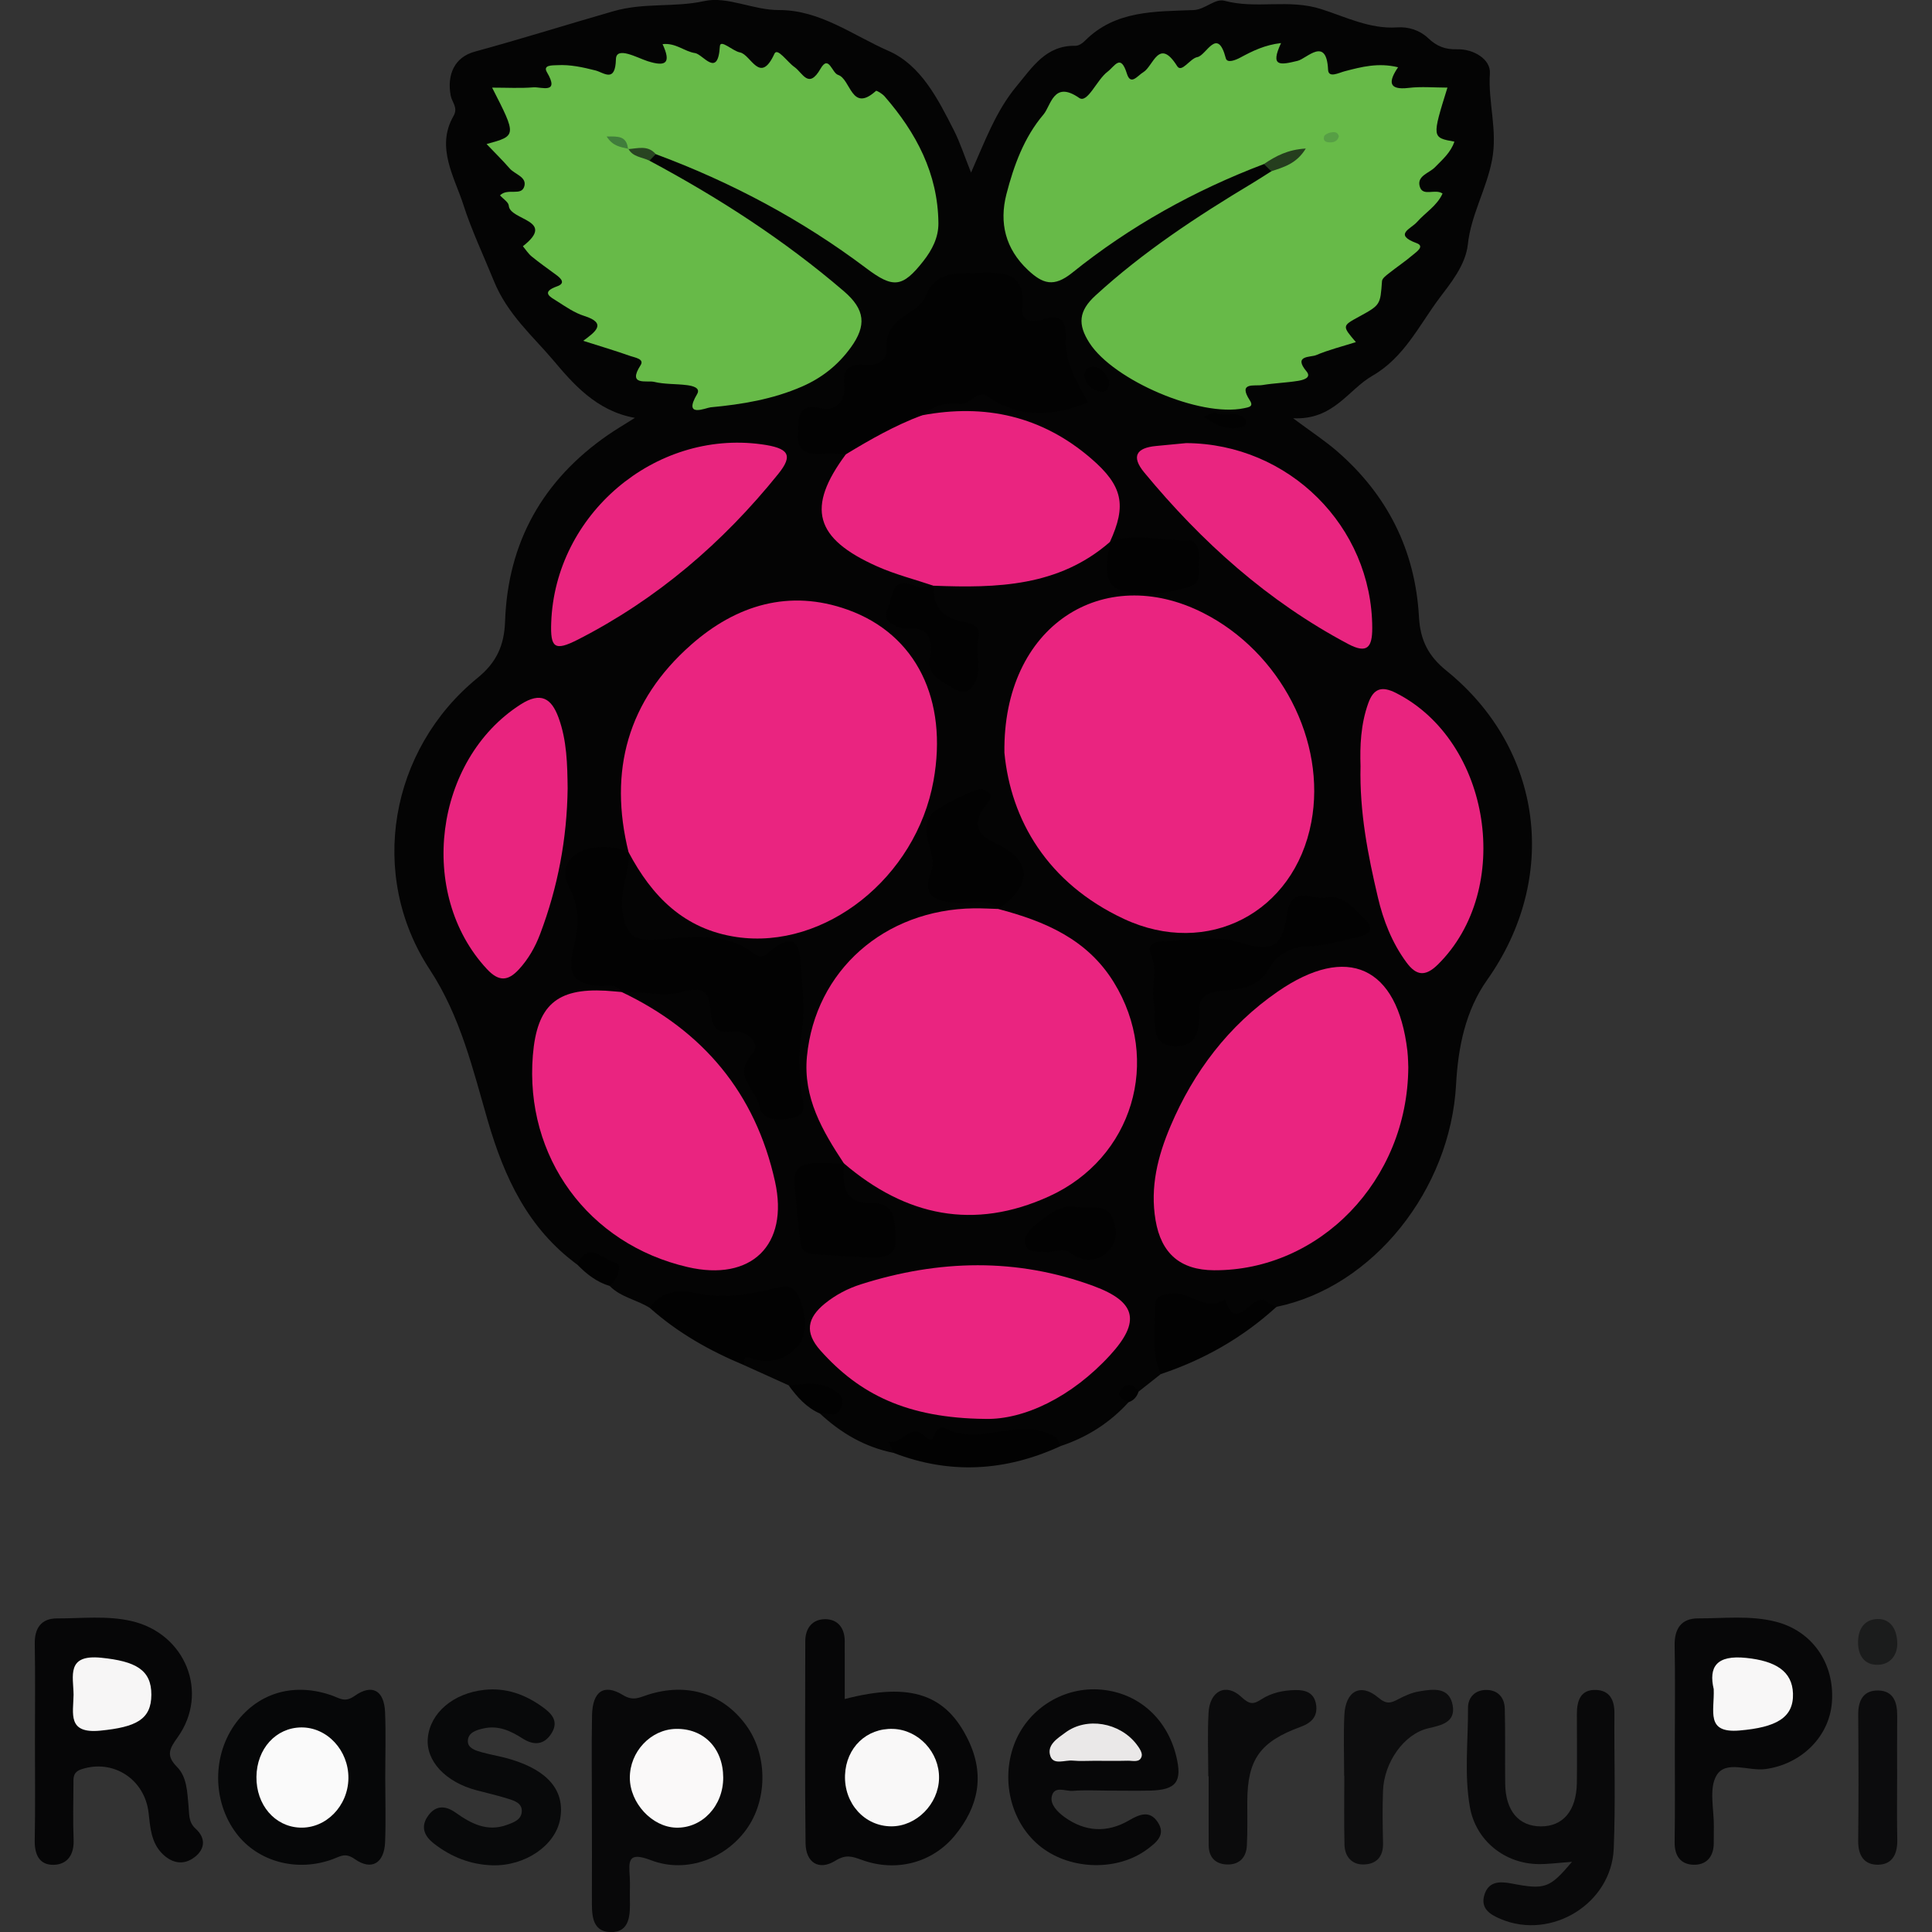 <svg xmlns="http://www.w3.org/2000/svg" width="128px" height="128px" viewBox="0 0 128 128" enable-background="new 0 0 128 128"><rect x="0" y="0" width="128" height="128" fill="#333333" stroke="none"/> <g> <path fill-rule="evenodd" clip-rule="evenodd" fill="#040404" d="M74.767,92.903c-1.246,1.37-2.756,2.326-4.509,2.906 c-1.843-0.413-3.676-1.412-5.536-0.03c-0.269,0.197-0.611,0.093-0.87-0.057c-1.453-0.841-2.903,0.28-4.361-0.009 c-0.292-0.056-0.099,0.405-0.284,0.545c-1.891-0.377-3.487-1.305-4.883-2.607c0.166-0.331,0.765-0.247,0.753-0.694 c-0.011-0.548-0.5-0.681-0.912-0.696c-0.68-0.03-1.269-0.371-1.917-0.48c-0.995-0.449-1.988-0.901-2.982-1.349 c-0.346-0.809,0.019-0.975,0.75-0.857c0.818,0.13,1.641-0.003,2.22-0.573c0.731-0.721,0.627-1.694,0.291-2.563 c-0.325-0.837-1.089-0.597-1.739-0.471c-1.621,0.316-3.237,0.473-4.887,0.156c-0.99-0.191-1.879,0.434-2.843,0.533 c-0.853-0.547-1.92-0.701-2.661-1.456c0.204-1.866-0.992-1.605-2.145-1.41c-3.269-2.399-4.842-5.771-5.948-9.585 c-0.988-3.41-1.802-6.878-3.839-9.982c-4.111-6.273-2.641-14.573,3.18-19.316c1.247-1.016,1.763-2.143,1.818-3.749 c0.181-5.232,2.501-9.356,6.814-12.34c0.491-0.341,1.01-0.644,1.788-1.135c-2.582-0.449-4.16-2.339-5.427-3.837 c-1.326-1.567-3.027-3.03-3.921-5.24c-0.656-1.618-1.5-3.412-2.021-5.052c-0.563-1.769-1.845-3.796-0.655-5.857 c0.331-0.571-0.098-0.915-0.181-1.361c-0.262-1.413,0.267-2.554,1.596-2.916c3.076-0.839,6.131-1.8,9.184-2.678 c2.049-0.59,4.029-0.232,6.021-0.673c1.523-0.338,3.236,0.603,4.941,0.596c2.723-0.012,4.909,1.676,7.256,2.702 c2.156,0.939,3.289,3.197,4.348,5.282c0.41,0.808,0.685,1.682,1.128,2.784c0.933-2.106,1.656-4.089,3.011-5.716 c1.05-1.261,1.948-2.725,3.903-2.684c0.212,0.005,0.471-0.166,0.629-0.329c2.018-2.034,4.645-1.935,7.198-2.038 c0.773-0.031,1.412-0.789,2.055-0.615c2.1,0.566,4.238-0.14,6.401,0.55c1.596,0.507,3.231,1.338,5.04,1.212 c0.745-0.053,1.5,0.195,2.034,0.701c0.573,0.546,1.132,0.773,1.934,0.75c1.084-0.032,2.23,0.663,2.17,1.589 c-0.129,1.925,0.523,3.764,0.142,5.752c-0.37,1.937-1.394,3.63-1.603,5.591c-0.152,1.392-1.188,2.625-1.895,3.57 c-1.319,1.764-2.328,3.922-4.418,5.123c-1.629,0.934-2.572,2.947-5.264,2.821c1.26,0.936,2.11,1.491,2.875,2.151 c3.362,2.899,5.22,6.588,5.464,11.013c0.087,1.524,0.6,2.572,1.815,3.556c6.434,5.202,7.482,13.743,2.7,20.495 c-1.438,2.032-1.924,4.479-2.055,6.91c-0.373,6.997-5.504,13.433-11.9,14.747c-1.91,0.874-3.726,0.615-5.662-0.136 c-1.528-0.596-1.908-0.13-1.967,1.522c-0.034,1.022,0.296,2.053-0.039,3.07c-0.492,0.39-0.979,0.776-1.471,1.163 C74.904,92.146,74.585,92.288,74.767,92.903z"/> <path fill-rule="evenodd" clip-rule="evenodd" fill="#060607" d="M2.315,115.331c0-2.142,0.027-4.278-0.012-6.42 c-0.02-1.058,0.446-1.687,1.467-1.687c1.643,0.005,3.295-0.2,4.931,0.173c3.579,0.813,5.19,4.748,3.06,7.715 c-0.55,0.767-0.769,1.202-0.034,1.948c0.668,0.678,0.674,1.675,0.764,2.586c0.053,0.538-0.016,1.072,0.469,1.51 c0.679,0.613,0.638,1.338-0.058,1.878c-0.722,0.564-1.497,0.425-2.142-0.214c-0.751-0.746-0.806-1.748-0.916-2.715 c-0.255-2.241-2.359-3.584-4.453-2.885c-0.586,0.196-0.522,0.592-0.525,1.005c-0.007,1.223-0.037,2.446,0.011,3.667 c0.039,0.963-0.391,1.622-1.296,1.657c-0.961,0.032-1.298-0.667-1.28-1.617C2.343,119.732,2.315,117.531,2.315,115.331z"/> <path fill-rule="evenodd" clip-rule="evenodd" fill="#060607" d="M55.967,112.565c4.376-1.138,6.735-0.306,8.195,2.745 c1.109,2.318,0.652,4.41-0.908,6.305c-1.488,1.804-3.881,2.433-6.137,1.615c-0.655-0.235-1.064-0.392-1.779,0.051 c-1.094,0.676-1.954,0.114-1.968-1.17c-0.052-4.457-0.023-8.915-0.018-13.374c0-0.869,0.47-1.457,1.31-1.462 c0.842-0.002,1.301,0.581,1.304,1.454C55.969,109.995,55.967,111.263,55.967,112.565z"/> <path fill-rule="evenodd" clip-rule="evenodd" fill="#080809" d="M39.215,119.87c0-2.078-0.031-4.154,0.009-6.233 c0.032-1.572,0.78-2.113,2.046-1.337c0.691,0.426,1.107,0.153,1.656-0.019c2.595-0.827,4.967-0.087,6.508,2.024 c1.386,1.896,1.442,4.754,0.132,6.728c-1.36,2.05-4.034,3.132-6.438,2.211c-1.542-0.592-1.471,0.056-1.405,1.114 c0.032,0.486-0.004,0.979,0.009,1.465c0.023,1.014,0.02,2.221-1.292,2.182c-1.296-0.04-1.225-1.271-1.224-2.268 C39.223,123.78,39.218,121.827,39.215,119.87z"/> <path fill-rule="evenodd" clip-rule="evenodd" fill="#09090A" d="M104.149,123.352c-0.913,0.065-1.567,0.156-2.218,0.149 c-2.234-0.023-4.147-1.548-4.544-3.764c-0.387-2.174-0.114-4.388-0.128-6.583c-0.005-0.685,0.454-1.169,1.153-1.19 c0.792-0.025,1.266,0.469,1.284,1.249c0.042,1.647,0.007,3.3,0.027,4.947c0.019,1.811,0.893,2.84,2.368,2.843 c1.463,0,2.344-1.03,2.379-2.853c0.025-1.526,0.002-3.053,0.002-4.581c0-0.885,0.235-1.654,1.291-1.605 c0.883,0.04,1.202,0.671,1.197,1.533c-0.022,2.992,0.077,5.991-0.046,8.979c-0.151,3.651-4.125,6.069-7.466,4.674 c-0.741-0.308-1.375-0.711-1.104-1.605c0.261-0.874,0.962-0.92,1.782-0.762C102.381,125.216,102.663,125.102,104.149,123.352z"/> <path fill-rule="evenodd" clip-rule="evenodd" fill="#070708" d="M110.961,115.447c0-2.137,0.032-4.277-0.012-6.419 c-0.023-1.128,0.447-1.811,1.562-1.806c1.7,0.004,3.42-0.21,5.109,0.212c2.426,0.601,3.945,2.754,3.749,5.348 c-0.172,2.295-2.046,4.11-4.413,4.425c-1.111,0.149-2.626-0.617-3.236,0.426c-0.513,0.874-0.154,2.259-0.173,3.416 c-0.009,0.368,0,0.734-0.007,1.101c-0.014,0.888-0.51,1.424-1.352,1.394c-0.846-0.028-1.251-0.595-1.239-1.492 C110.981,119.852,110.961,117.649,110.961,115.447z"/> <path fill-rule="evenodd" clip-rule="evenodd" fill="#060708" d="M25.524,117.822c0.001,1.405,0.046,2.813-0.01,4.218 c-0.056,1.397-0.888,1.917-2.008,1.13c-0.621-0.436-0.917-0.2-1.423-0.01c-2.383,0.902-5.004,0.191-6.426-1.698 c-1.607-2.132-1.605-5.227,0.004-7.356c1.513-1.999,3.89-2.661,6.387-1.755c0.491,0.18,0.813,0.455,1.447,0.007 c1.165-0.824,1.954-0.358,2.016,1.065C25.573,114.886,25.523,116.354,25.524,117.822z"/> <path fill-rule="evenodd" clip-rule="evenodd" fill="#070708" d="M73.453,118.633c-0.798-0.002-1.595-0.049-2.382,0.017 c-0.482,0.039-1.244-0.378-1.392,0.387c-0.103,0.515,0.38,1.009,0.835,1.34c1.372,0.995,2.836,1.071,4.285,0.229 c0.715-0.415,1.374-0.681,1.903,0.114c0.56,0.836-0.084,1.344-0.692,1.796c-1.943,1.452-5.025,1.396-7.006-0.123 c-1.968-1.506-2.727-4.334-1.827-6.785c0.842-2.293,3.12-3.803,5.56-3.68c2.547,0.131,4.549,1.829,5.187,4.401 c0.422,1.708,0.019,2.258-1.727,2.303C75.282,118.651,74.366,118.633,73.453,118.633z"/> <path fill-rule="evenodd" clip-rule="evenodd" fill="#08090A" d="M32.633,123.582c-1.461-0.042-2.746-0.555-3.887-1.442 c-0.6-0.468-0.888-1.058-0.442-1.752c0.485-0.753,1.134-0.827,1.878-0.299c1.02,0.723,2.086,1.298,3.407,0.813 c0.475-0.172,0.981-0.352,0.981-0.935c0-0.505-0.491-0.666-0.891-0.79c-0.697-0.221-1.413-0.384-2.121-0.57 c-2.05-0.545-3.354-1.948-3.214-3.46c0.155-1.669,1.688-2.967,3.744-3.19c1.413-0.153,2.655,0.287,3.788,1.086 c0.625,0.442,1.196,0.955,0.652,1.811c-0.495,0.775-1.184,0.785-1.9,0.328c-0.793-0.508-1.607-0.888-2.583-0.671 c-0.494,0.107-1.038,0.275-1.049,0.837c-0.009,0.478,0.516,0.631,0.926,0.745c0.646,0.18,1.313,0.28,1.953,0.478 c2.479,0.756,3.572,2.109,3.234,3.959C36.79,122.272,34.799,123.636,32.633,123.582z"/> <path fill-rule="evenodd" clip-rule="evenodd" fill="#0D0D0E" d="M89.053,117.652c0-1.34-0.049-2.683,0.014-4.02 c0.072-1.592,1.074-2.153,2.239-1.168c0.585,0.496,0.867,0.354,1.368,0.094c0.424-0.224,0.891-0.425,1.358-0.501 c0.913-0.156,1.99-0.311,2.212,0.925c0.197,1.111-0.704,1.314-1.615,1.523c-1.607,0.366-2.934,2.254-3.001,4.146 c-0.045,1.156-0.023,2.314,0.002,3.472c0.021,0.921-0.471,1.396-1.312,1.403c-0.778,0.005-1.224-0.546-1.242-1.305 c-0.037-1.521-0.012-3.046-0.012-4.569C89.063,117.652,89.056,117.652,89.053,117.652z"/> <path fill-rule="evenodd" clip-rule="evenodd" fill="#0B0B0C" d="M80.052,117.683c0-1.403-0.059-2.809,0.017-4.206 c0.074-1.449,1.157-2.007,2.178-1.047c0.551,0.521,0.816,0.485,1.319,0.156c0.685-0.442,1.459-0.601,2.263-0.615 c0.669-0.014,1.228,0.18,1.36,0.93c0.138,0.8-0.289,1.24-1.009,1.503c-2.703,0.988-3.532,2.16-3.544,4.947 c-0.002,0.977,0.023,1.953-0.028,2.927c-0.039,0.771-0.486,1.263-1.286,1.249c-0.778-0.012-1.239-0.462-1.244-1.272 c-0.009-1.523-0.002-3.048-0.002-4.571C80.068,117.683,80.061,117.683,80.052,117.683z"/> <path fill-rule="evenodd" clip-rule="evenodd" fill="#020202" d="M43.058,86.656c0.683-1.102,1.95-1.232,2.872-1.018 c1.926,0.447,3.725,0.137,5.533-0.315c0.949-0.237,1.296,0.07,1.591,0.911c0.354,1.005,0.408,2.175-0.124,2.857 c-0.697,0.899-1.925,1.372-3.202,0.878c-0.551-0.212-0.356,0.264-0.463,0.462C47.006,89.487,44.894,88.297,43.058,86.656z"/> <path fill-rule="evenodd" clip-rule="evenodd" fill="#0C0C0D" d="M125.689,117.678c0,1.4-0.019,2.798,0.01,4.199 c0.021,0.915-0.296,1.643-1.254,1.666c-0.93,0.022-1.347-0.606-1.335-1.573c0.032-2.796,0.023-5.595,0.002-8.394 c-0.005-0.943,0.366-1.598,1.331-1.577c0.997,0.021,1.258,0.776,1.251,1.664C125.683,115,125.689,116.34,125.689,117.678z"/> <path fill-rule="evenodd" clip-rule="evenodd" fill="#020202" d="M76.901,91.039c-0.634-1.414-0.366-2.915-0.38-4.383 c-0.007-0.839,0.452-0.915,1.308-0.948c1.16-0.039,2.141,1.226,3.336,0.363c0.76,2.471,1.901-0.68,2.789,0.185 c0.161,0.156,0.41,0.219,0.615,0.326C82.338,88.623,79.765,90.084,76.901,91.039z"/> <path fill-rule="evenodd" clip-rule="evenodd" fill="#020202" d="M59.207,96.259c-0.112-0.249-0.224-0.498-0.337-0.75 c0.851,0.247,1.412-1.187,2.288-0.452c0.41,0.348,0.555,0.58,0.783-0.091c0.066-0.185,0.462-0.447,0.554-0.396 c2.393,1.328,5.073-0.78,7.436,0.632c0.168,0.103,0.219,0.4,0.326,0.608C66.635,97.478,62.955,97.704,59.207,96.259z"/> <path fill-rule="evenodd" clip-rule="evenodd" fill="#1B1C1C" d="M125.699,108.944c-0.01,0.664-0.417,1.314-1.249,1.352 c-0.813,0.037-1.316-0.482-1.347-1.394c-0.033-0.963,0.417-1.631,1.313-1.638C125.205,107.257,125.706,107.884,125.699,108.944z"/> <path fill-rule="evenodd" clip-rule="evenodd" fill="#020202" d="M52.248,91.78c1.139-0.077,2.313-0.328,3.294,0.541 c0.297,0.263,0.323,0.573,0.167,0.962c-0.31,0.781-0.936,0.21-1.385,0.368C53.425,93.258,52.805,92.552,52.248,91.78z"/> <path fill-rule="evenodd" clip-rule="evenodd" fill="#020202" d="M38.252,83.79c0.705-1.656,1.792-0.272,2.538-0.13 c0.52,0.103,0.106,1.081-0.393,1.54C39.542,84.946,38.865,84.417,38.252,83.79z"/> <path fill-rule="evenodd" clip-rule="evenodd" fill="#020202" d="M74.767,92.903c-0.333-0.193-0.899-0.34-0.479-0.853 c0.356-0.434,0.822-0.363,1.144,0.151C75.321,92.545,75.109,92.785,74.767,92.903z"/> <path fill-rule="evenodd" clip-rule="evenodd" fill="#67BA48" d="M83.735,10.871c-4.604,1.747-8.871,4.12-12.699,7.201 c-1.221,0.982-1.955,0.735-2.934-0.184c-1.501-1.413-1.908-3.131-1.424-5.023c0.489-1.895,1.172-3.771,2.454-5.277 c0.506-0.595,0.664-2.282,2.365-1.101c0.554,0.385,1.157-1.184,1.873-1.729c0.506-0.386,0.871-1.223,1.291,0.125 c0.254,0.811,0.701,0.13,1.093-0.105c0.657-0.397,1.025-2.324,2.234-0.4c0.301,0.483,0.853-0.509,1.34-0.595 c0.597-0.106,1.328-2.058,1.885,0.078c0.089,0.345,0.644,0.126,0.975-0.054c0.799-0.431,1.61-0.831,2.685-0.954 c-0.744,1.595-0.059,1.458,1.097,1.177c0.613-0.147,1.913-1.657,2.019,0.594c0.027,0.572,0.72,0.195,1.088,0.1 c1.121-0.293,2.234-0.587,3.549-0.268c-0.624,0.917-0.688,1.535,0.708,1.367c0.83-0.1,1.681-0.019,2.563-0.019 c-1.032,3.313-1.032,3.313,0.461,3.58c-0.249,0.731-0.792,1.187-1.288,1.697c-0.385,0.399-1.244,0.57-0.995,1.314 c0.215,0.637,1.007,0.091,1.498,0.427c-0.37,0.82-1.142,1.26-1.693,1.888c-0.396,0.453-1.582,0.828-0.019,1.402 c0.552,0.205-0.033,0.585-0.25,0.772c-0.513,0.437-1.074,0.811-1.599,1.228c-0.179,0.142-0.438,0.331-0.451,0.514 c-0.114,1.577-0.101,1.577-1.538,2.363c-1.107,0.605-1.107,0.605-0.193,1.677c-0.909,0.289-1.802,0.509-2.636,0.863 c-0.363,0.155-1.54-0.004-0.632,1.08c0.361,0.432-0.258,0.574-0.562,0.624c-0.782,0.126-1.582,0.149-2.364,0.278 c-0.522,0.087-1.636-0.225-0.832,1.015c0.272,0.418-0.065,0.452-0.392,0.521c-2.917,0.609-8.633-1.854-10.229-4.322 c-0.797-1.234-0.723-2.123,0.396-3.147c3.176-2.909,6.741-5.25,10.413-7.453c0.417-0.25,0.82-0.517,1.235-0.777 c0.103-0.142,0.224-0.268,0.352-0.385c0.198-0.182,0.442-0.293,0.676-0.422c-0.23,0.049-0.434,0.169-0.655,0.238 C84.318,10.864,84.018,10.779,83.735,10.871z"/> <path fill-rule="evenodd" clip-rule="evenodd" fill="#67BA48" d="M43.029,10.647c4.583,2.451,8.921,5.251,12.881,8.648 c1.419,1.216,1.506,2.278,0.462,3.72c-0.857,1.184-1.929,2.026-3.243,2.598c-1.928,0.841-3.979,1.181-6.048,1.372 c-0.305,0.028-1.857,0.746-0.896-0.875c0.258-0.432-0.341-0.551-0.678-0.594c-0.723-0.093-1.475-0.047-2.177-0.218 c-0.457-0.112-1.785,0.29-0.89-1.102c0.27-0.417-0.382-0.505-0.674-0.608c-0.976-0.345-1.969-0.641-3.125-1.008 c0.8-0.591,1.604-1.165,0.059-1.651c-0.629-0.198-1.204-0.596-1.769-0.958c-0.44-0.282-1.149-0.6-0.017-1.003 c0.582-0.206,0.249-0.528-0.075-0.765c-0.542-0.397-1.092-0.786-1.612-1.21c-0.228-0.186-0.392-0.451-0.585-0.679 c2.252-1.759-0.866-1.695-0.934-2.687c-0.016-0.232-0.365-0.441-0.581-0.683c0.51-0.52,1.435,0.094,1.616-0.622 c0.152-0.607-0.637-0.773-0.976-1.162c-0.462-0.532-0.969-1.028-1.53-1.617c1.999-0.545,1.999-0.545,0.367-3.737 c0.993,0,1.869,0.051,2.734-0.02c0.511-0.041,1.769,0.475,0.899-0.999c-0.294-0.498,0.377-0.452,0.684-0.469 c0.862-0.048,1.69,0.137,2.526,0.348c0.56,0.141,1.321,0.859,1.36-0.746c0.02-0.88,1.403-0.093,2.09,0.129 c1.264,0.407,1.568,0.1,1-1.125c0.872-0.101,1.452,0.492,2.149,0.592c0.531,0.078,1.521,1.689,1.647-0.446 c0.028-0.505,0.846,0.313,1.331,0.403c0.729,0.134,1.326,2.181,2.286,0.085c0.196-0.429,0.859,0.561,1.318,0.878 c0.56,0.391,0.936,1.507,1.736,0.115c0.545-0.951,0.752,0.28,1.158,0.41c0.857,0.275,0.874,2.544,2.51,1.062 c0.049-0.043,0.424,0.189,0.573,0.359c2.098,2.412,3.535,5.115,3.567,8.4c0.009,0.951-0.414,1.771-0.993,2.51 c-1.392,1.776-2.004,1.822-3.793,0.475c-4.267-3.213-8.936-5.697-13.94-7.555c-0.546-0.183-1.148-0.005-1.681-0.249 c-0.187-0.157,0.064,0.042-0.135-0.098c-0.149-0.104-0.224-0.317-0.445-0.315c0.165,0.051,0.282,0.175,0.41,0.288 C42.033,10.191,42.748,10.036,43.029,10.647z"/> <path fill-rule="evenodd" clip-rule="evenodd" fill="#EA2480" d="M41.646,56.472c-1.34-5.403-0.056-10.056,4.141-13.754 c2.993-2.64,6.51-3.706,10.37-2.324c4.568,1.635,6.654,5.989,5.69,11.335c-1.157,6.426-7.199,11.206-13.039,10.353 c-3.486-0.511-5.616-2.697-7.171-5.635L41.646,56.472z"/> <path fill-rule="evenodd" clip-rule="evenodd" fill="#EA2480" d="M66.545,49.871c-0.115-8.44,6.57-12.611,13.174-9.261 c5.119,2.595,8.169,8.5,7.16,13.859c-1.128,5.997-6.872,9.001-12.422,6.409C69.382,58.506,66.965,54.304,66.545,49.871z"/> <path fill-rule="evenodd" clip-rule="evenodd" fill="#EA2480" d="M66.147,60.225c3.062,0.806,5.879,1.986,7.646,4.855 c3.188,5.171,1.261,11.654-4.287,14.181c-4.99,2.274-9.499,1.314-13.584-2.175l-0.014-0.011c-1.423-2.155-2.711-4.356-2.445-7.091 c0.551-5.674,5.128-9.73,11.07-9.805c0.549-0.006,1.097,0.028,1.644,0.043L66.147,60.225z"/> <path fill-rule="evenodd" clip-rule="evenodd" fill="#EA2480" d="M93.303,70.711c-0.044,7.526-5.902,13.482-12.866,13.447 c-2.254-0.012-3.505-1.123-3.878-3.313c-0.373-2.204,0.146-4.246,0.99-6.235c1.538-3.621,3.854-6.666,7.091-8.906 c4.632-3.207,7.95-1.662,8.603,3.917C93.296,70.104,93.296,70.594,93.303,70.711z"/> <path fill-rule="evenodd" clip-rule="evenodd" fill="#EA2480" d="M41.175,65.718c5.397,2.563,8.875,6.697,10.172,12.562 c0.934,4.216-1.575,6.644-5.787,5.667c-6.59-1.523-10.81-7.301-10.256-14.039c0.271-3.293,1.574-4.45,4.813-4.271 c0.366,0.021,0.729,0.061,1.093,0.089L41.175,65.718z"/> <path fill-rule="evenodd" clip-rule="evenodd" fill="#EA2480" d="M61.078,27.517c4.182-0.789,7.949,0.048,11.209,2.858 c2.096,1.806,2.372,3.089,1.242,5.542l0.012-0.016c-3.395,2.97-7.506,3.066-11.679,2.904l0.021,0.013 c-1.26-0.427-2.565-0.755-3.774-1.295c-4.15-1.85-4.695-3.89-2.069-7.423C57.318,28.462,58.987,27.574,61.078,27.517z"/> <path fill-rule="evenodd" clip-rule="evenodd" fill="#EA2480" d="M65.271,94.006c-5.186-0.054-8.338-1.641-10.914-4.532 c-1.068-1.2-0.867-2.16,0.283-3.102c0.721-0.585,1.527-1.007,2.405-1.286c5.152-1.634,10.312-1.767,15.419,0.121 c2.817,1.044,3.117,2.349,1.093,4.564C71.004,92.563,67.836,94.071,65.271,94.006z"/> <path fill-rule="evenodd" clip-rule="evenodd" fill="#020202" d="M61.078,27.517c-1.779,0.667-3.422,1.601-5.039,2.584 c-0.487-0.016-0.983-0.084-1.466-0.036c-0.996,0.099-1.817-0.166-1.71-1.285c0.074-0.79-0.228-2.129,1.54-1.729 c0.927,0.209,1.642-0.423,1.521-1.545c-0.115-1.075,0.41-1.443,1.403-1.328c0.818,0.093,1.479-0.353,1.424-1.06 c-0.107-1.361,0.731-1.898,1.64-2.507c0.347-0.234,0.75-0.542,0.89-0.908c0.681-1.756,2.028-1.584,3.567-1.629 c1.882-0.055,3.104,0.064,2.88,2.396c-0.086,0.907,0.797,0.885,1.347,0.701c1.442-0.487,1.564,0.337,1.543,1.392 c-0.028,1.517,0.708,2.743,1.471,4.095c-2.239,0.895-4.458,1.124-6.642-0.389c-0.72-0.499-1.13,0.546-1.834,0.492 C62.699,26.688,61.794,26.842,61.078,27.517z"/> <path fill-rule="evenodd" clip-rule="evenodd" fill="#E9247F" d="M37.608,52.235c-0.043,3.326-0.648,6.546-1.827,9.657 c-0.326,0.861-0.775,1.649-1.404,2.333c-0.718,0.777-1.326,0.829-2.116-0.021c-4.642-4.981-3.502-13.873,2.239-17.537 c1.332-0.849,2.031-0.405,2.5,0.866C37.56,49.05,37.588,50.643,37.608,52.235z"/> <path fill-rule="evenodd" clip-rule="evenodd" fill="#E9247F" d="M90.139,50.756c-0.044-1.304,0.007-2.765,0.515-4.174 c0.343-0.95,0.867-1.159,1.829-0.674c6.306,3.191,7.822,13.02,2.778,17.996c-0.844,0.832-1.438,0.725-2.076-0.138 c-0.96-1.299-1.543-2.797-1.901-4.333C90.628,56.642,90.068,53.819,90.139,50.756z"/> <path fill-rule="evenodd" clip-rule="evenodd" fill="#020202" d="M41.209,65.726c-0.37-0.6-0.973-0.376-1.495-0.41 c-1.624-0.104-2.138-0.73-1.748-2.35c0.35-1.449,0.508-2.766-0.264-4.215c-0.71-1.334,0.187-2.454,1.799-2.608 c0.741-0.072,1.467-0.007,2.144,0.33l-0.009-0.025c0.101,1.352-0.62,2.625-0.391,3.986c0.211,1.248,0.537,1.965,2.25,1.836 c2.132-0.161,4.477-0.614,6.445,0.898c0.651,0.499,0.965-0.103,1.395-0.396c0.937-0.64,1.566-0.62,1.676,0.744 c0.139,1.718,0.36,3.408,0.068,5.15c-0.198,1.188-0.127,2.447,0.014,3.651c0.09,0.753,0.479,1.5-0.583,1.748 c-0.861,0.201-2.021,0.192-2.191-0.757c-0.199-1.113-1.866-2.005-0.449-3.513c0.574-0.611-0.357-1.562-1.248-1.449 c-1.22,0.152-1.469-0.321-1.542-1.386c-0.073-1.073-0.32-1.688-1.864-1.248c-1.185,0.335-2.683-0.03-4.043,0.006L41.209,65.726z"/> <path fill-rule="evenodd" clip-rule="evenodd" fill="#E92580" d="M78.586,29.357c6.792,0.037,12.313,5.517,12.329,12.25 c0.002,1.259-0.317,1.738-1.599,1.058c-5.317-2.821-9.698-6.75-13.506-11.361c-0.876-1.06-0.531-1.63,0.773-1.755 C77.251,29.487,77.92,29.422,78.586,29.357z"/> <path fill-rule="evenodd" clip-rule="evenodd" fill="#E9257F" d="M36.519,41.257c0.251-7.167,6.854-12.776,13.914-11.823 c1.823,0.247,2.145,0.706,1.128,1.967c-3.673,4.561-8.049,8.309-13.284,10.979C36.739,43.162,36.46,42.917,36.519,41.257z"/> <path fill-rule="evenodd" clip-rule="evenodd" fill="#020202" d="M76.479,66.693c-0.272-1.28,0.252-2.365-0.219-3.454 c-0.341-0.791,0.422-0.891,0.962-0.894c1.657-0.015,3.293-0.425,4.984,0.112c2.118,0.671,2.775,0.253,3.068-1.9 c0.269-1.932,1.652-0.927,2.543-1.09c1.165-0.212,1.871,0.7,2.6,1.424c0.763,0.75,0.198,1.044-0.482,1.198 c-1.097,0.247-2.209,0.595-3.317,0.607c-1.135,0.012-2.104,0.688-2.447,1.329c-0.797,1.507-2.08,1.495-3.357,1.635 c-0.871,0.096-1.396,0.381-1.37,1.315c0.03,1.173-0.072,2.372-1.596,2.335c-1.647-0.04-1.268-1.44-1.356-2.474 C76.479,66.716,76.47,66.595,76.479,66.693z"/> <path fill-rule="evenodd" clip-rule="evenodd" fill="#020202" d="M66.176,60.222c-0.825-0.815-1.85-0.321-2.779-0.402 c-1.334-0.119-2.362-0.327-1.702-2.089c0.459-1.238-0.939-2.541,0.054-3.829c0.263-0.341,2.957-1.768,3.354-1.614 c0.831,0.326,0.501,0.688,0.111,1.204c-0.734,0.979-0.536,1.784,0.634,2.323c2.531,1.159,2.631,2.749,0.301,4.409 C66.147,60.225,66.176,60.222,66.176,60.222z"/> <path fill-rule="evenodd" clip-rule="evenodd" fill="#020202" d="M55.921,77.086c-0.057,1.396-0.178,2.671,1.953,2.629 c1.516-0.032,1.431,1.491,1.457,2.51c0.025,1.053-0.926,1.113-1.742,1.079c-1.196-0.045-2.393-0.138-3.589-0.198 c-0.474-0.023-0.893-0.212-0.953-0.674c-0.181-1.377-0.315-2.764-0.402-4.149c-0.051-0.825,0.447-1.21,1.253-1.21 c0.672,0.003,1.341,0.003,2.01,0.003L55.921,77.086z"/> <path fill-rule="evenodd" clip-rule="evenodd" fill="#020202" d="M61.862,38.805c-0.058,1.268,0.45,2.056,1.764,2.344 c0.528,0.117,1.415,0.261,1.211,1.074c-0.279,1.116,0.367,2.375-0.494,3.36c-0.396,0.447-0.925,0.186-1.347-0.075 c-0.657-0.411-1.517-0.769-1.399-1.713c0.163-1.311,0.183-2.299-1.625-2.157c-0.193,0.016-1.687-0.315-1.153-1.33 c0.333-0.63,0.161-2.221,1.792-1.482c0.35,0.159,0.843,0.003,1.27-0.009C61.883,38.818,61.862,38.805,61.862,38.805z"/> <path fill-rule="evenodd" clip-rule="evenodd" fill="#020202" d="M73.529,35.917c1.692-0.67,3.426-0.046,5.136-0.123 c0.692-0.031,0.83,0.776,0.767,1.425c-0.063,0.614,0.266,1.38-0.664,1.669c-1.526,0.477-3.213,0.652-4.6,0.184 c-1.19-0.4-0.79-2.012-0.627-3.171L73.529,35.917z"/> <path fill-rule="evenodd" clip-rule="evenodd" fill="#020202" d="M71.381,79.985c1.039,0.081,2.007-0.268,2.391,0.862 c0.247,0.731,0.259,1.424-0.338,2.029c-0.782,0.795-1.668,0.725-2.467,0.161c-0.623-0.443-1.17-0.012-1.748-0.089 c-0.471-0.061-1.076,0.104-1.266-0.469c-0.163-0.496,0.187-0.95,0.563-1.26C69.412,80.486,70.321,79.743,71.381,79.985z"/> <path fill-rule="evenodd" clip-rule="evenodd" fill="#020202" d="M79.732,27.608c0.479-0.173,0.692-0.326,0.787-0.272 c0.644,0.359,1.48-0.186,2.027,0.458c0.061,0.07-0.039,0.423-0.128,0.453C81.524,28.542,80.725,28.315,79.732,27.608z"/> <path fill-rule="evenodd" clip-rule="evenodd" fill="#020202" d="M73.483,25.197c0.046,0.53-0.147,0.781-0.497,0.75 c-0.604-0.053-1.021-0.419-1.13-1.019c-0.061-0.345,0.224-0.615,0.533-0.618C73.05,24.304,73.259,24.864,73.483,25.197z"/> <path fill-rule="evenodd" clip-rule="evenodd" fill="#253E1E" d="M83.735,10.871c0.778-0.529,1.589-0.964,2.777-1.03 c-0.619,1.016-1.473,1.234-2.285,1.506C84.064,11.188,83.898,11.028,83.735,10.871z"/> <path fill-rule="evenodd" clip-rule="evenodd" fill="#284421" d="M41.608,9.88c0.64-0.043,1.317-0.283,1.839,0.333 c-0.141,0.145-0.28,0.29-0.419,0.434c-0.476-0.244-1.099-0.231-1.397-0.791L41.608,9.88z"/> <path fill-rule="evenodd" clip-rule="evenodd" fill="#F7F6F6" d="M4.874,112.283c-0.014-1.242-0.498-2.688,1.83-2.453 c2.275,0.23,3.333,0.797,3.324,2.453c-0.007,1.641-1.012,2.142-3.383,2.377C4.452,114.874,4.854,113.544,4.874,112.283z"/> <path fill-rule="evenodd" clip-rule="evenodd" fill="#F9F8F8" d="M62.214,117.817c-0.033,1.71-1.505,3.192-3.168,3.183 c-1.77-0.009-3.135-1.523-3.061-3.401c0.071-1.815,1.426-3.115,3.184-3.055C60.855,114.6,62.247,116.098,62.214,117.817z"/> <path fill-rule="evenodd" clip-rule="evenodd" fill="#FAF9F9" d="M47.915,117.769c0.004,1.883-1.402,3.372-3.132,3.318 c-1.586-0.049-3.047-1.629-3.055-3.298c-0.007-1.729,1.376-3.203,3.037-3.245C46.616,114.497,47.91,115.82,47.915,117.769z"/> <path fill-rule="evenodd" clip-rule="evenodd" fill="#F8F7F7" d="M113.538,111.91c-0.338-1.451,0.156-2.281,2.165-2.068 c1.924,0.2,3.043,0.876,3.087,2.364c0.049,1.61-1.133,2.239-3.542,2.444C112.981,114.842,113.594,113.379,113.538,111.91z"/> <path fill-rule="evenodd" clip-rule="evenodd" fill="#FAFAFA" d="M16.99,117.717c0.022-1.856,1.287-3.253,2.967-3.271 c1.717-0.016,3.144,1.52,3.126,3.365c-0.019,1.846-1.492,3.346-3.217,3.273C18.202,121.017,16.967,119.572,16.99,117.717z"/> <path fill-rule="evenodd" clip-rule="evenodd" fill="#EAE8E8" d="M72.53,116.657c-0.485-0.003-0.975,0.035-1.457-0.012 c-0.513-0.052-1.265,0.314-1.481-0.291c-0.264-0.736,0.473-1.185,0.987-1.563c1.417-1.054,3.601-0.679,4.722,0.775 c0.172,0.224,0.396,0.557,0.34,0.778c-0.109,0.461-0.583,0.301-0.92,0.308C73.991,116.671,73.259,116.659,72.53,116.657z"/> <path fill-rule="evenodd" clip-rule="evenodd" fill="#579F45" d="M88.703,9.025c-0.063,0.285-0.279,0.4-0.533,0.406 c-0.242,0.006-0.538-0.035-0.447-0.383c0.03-0.121,0.261-0.234,0.414-0.267C88.358,8.734,88.619,8.709,88.703,9.025z"/> <path fill-rule="evenodd" clip-rule="evenodd" fill="#407D3B" d="M41.631,9.857c-0.502-0.112-1.033-0.166-1.437-0.814 c0.749-0.008,1.333-0.051,1.414,0.837L41.631,9.857z"/> </g> </svg>